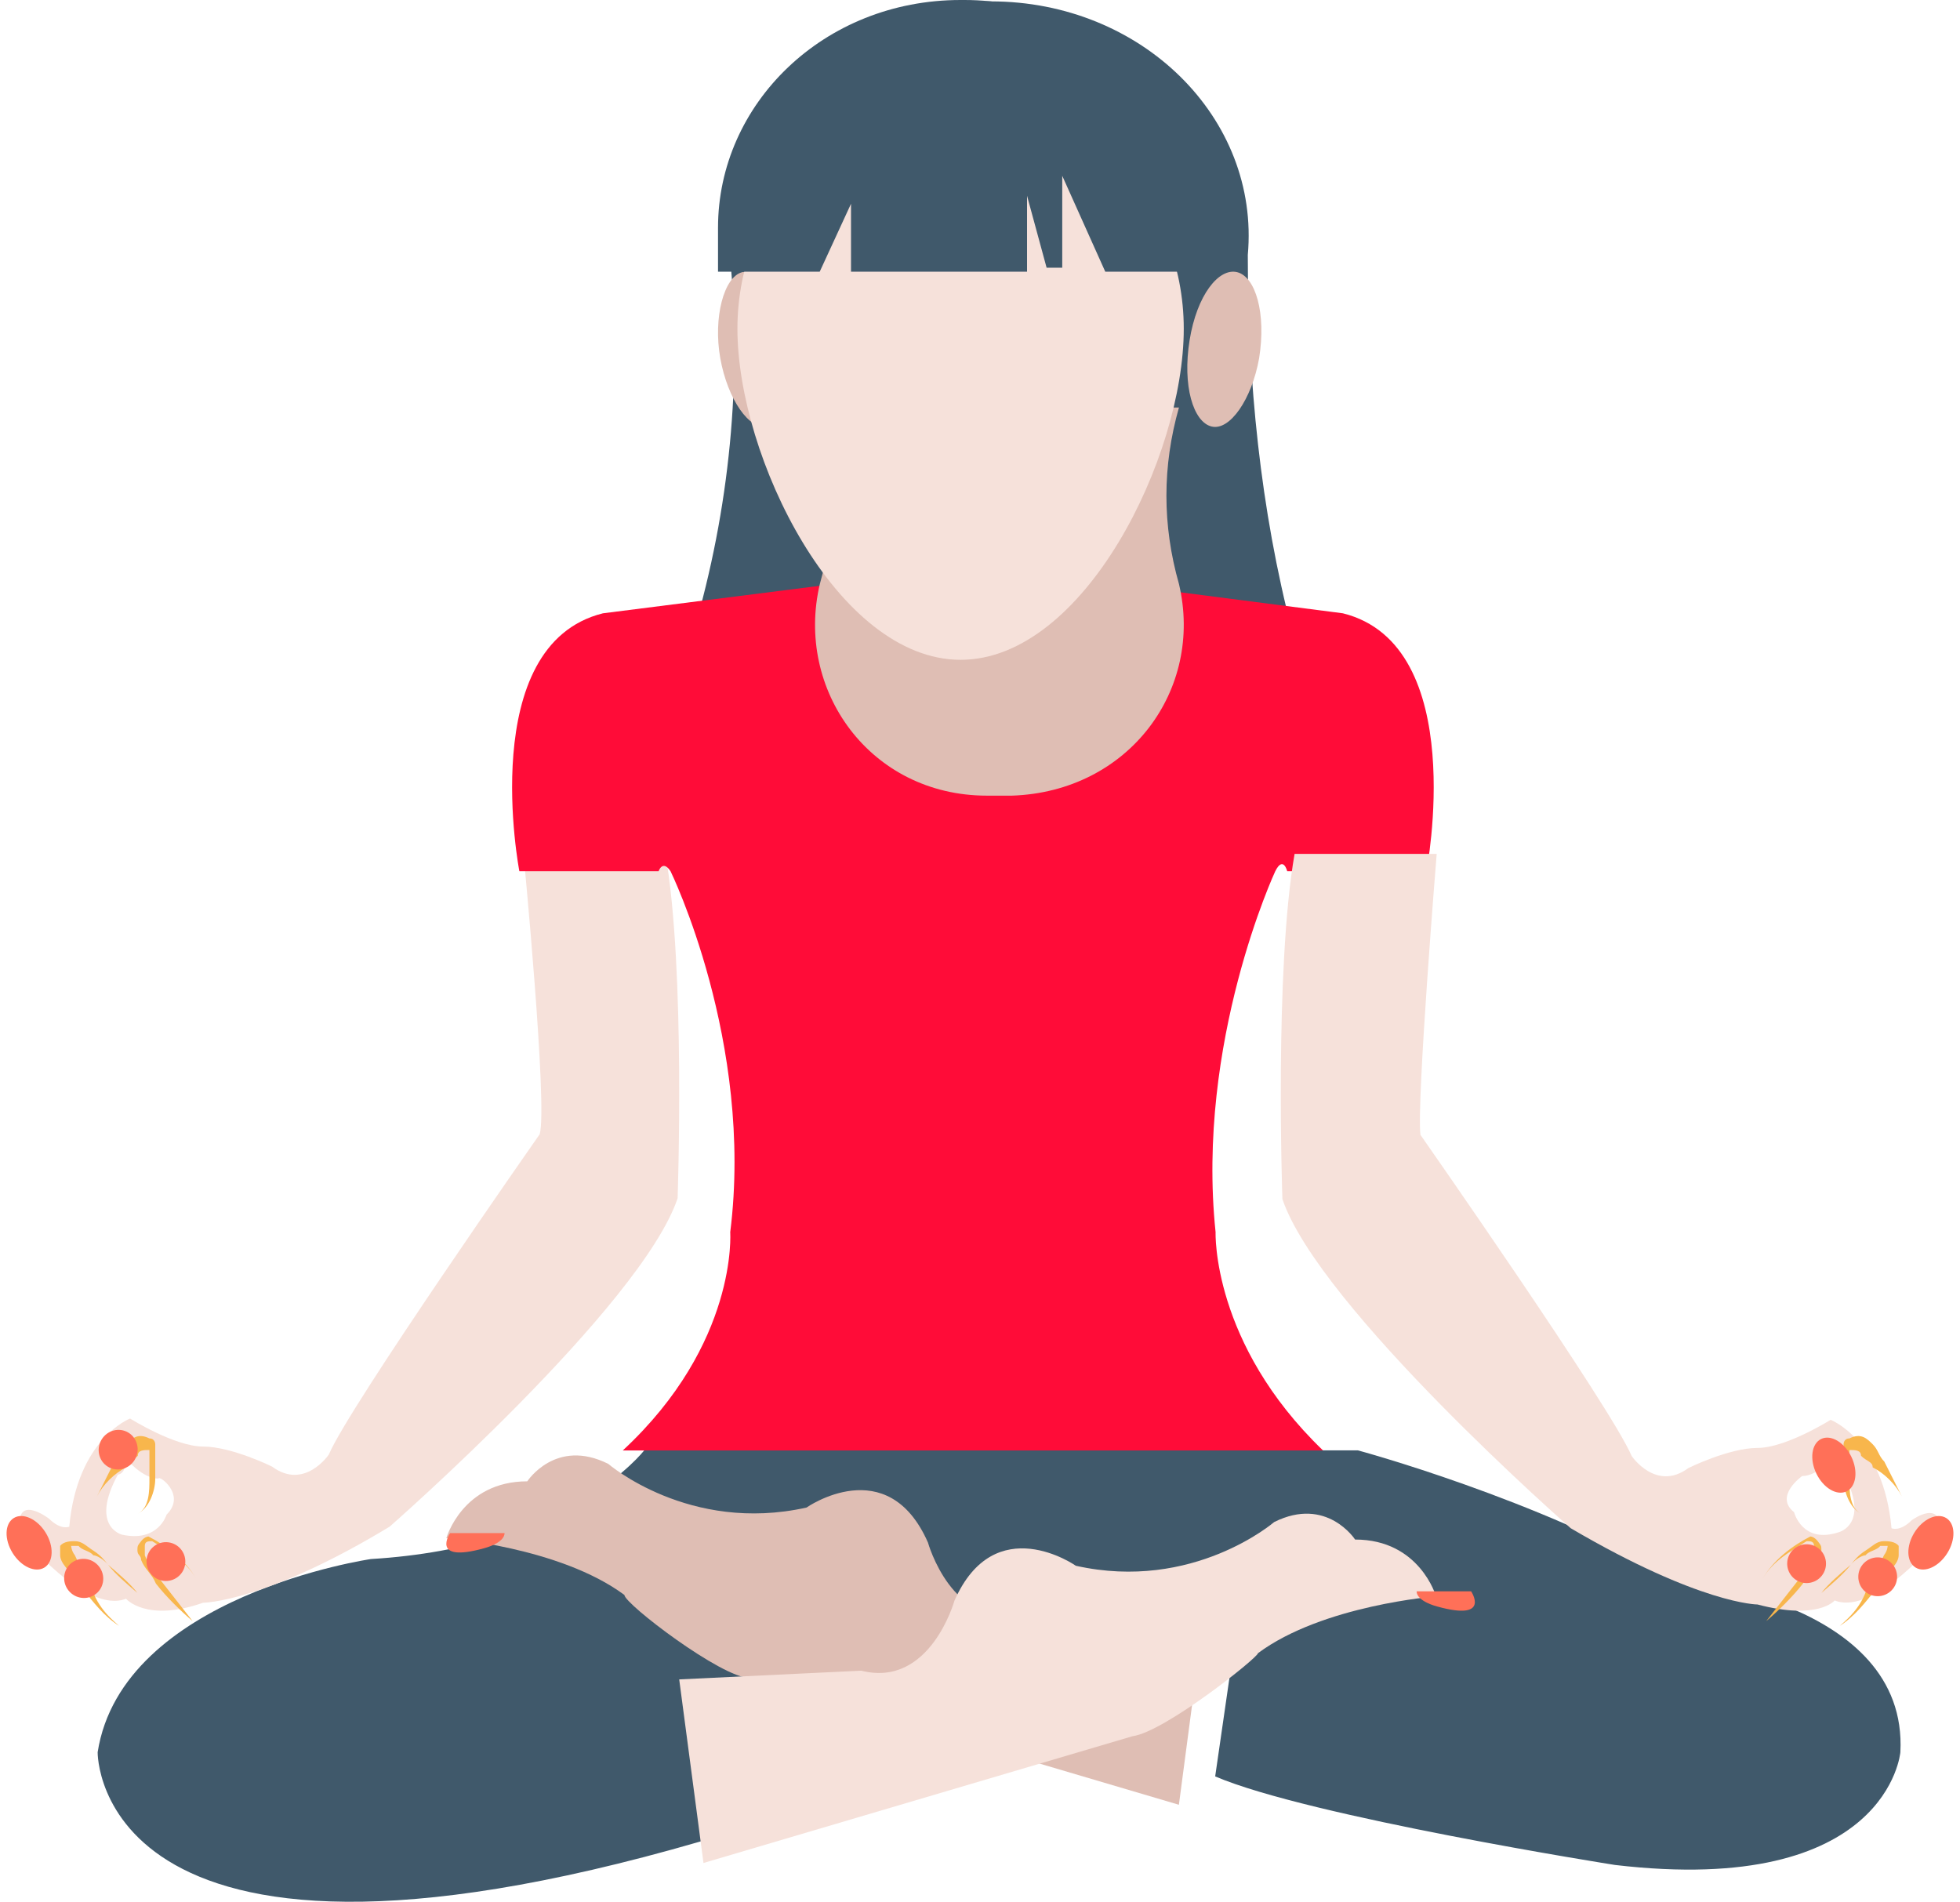 <?xml version="1.0" encoding="UTF-8"?>
<svg width="101px" height="98px" viewBox="0 0 101 98" version="1.1" xmlns="http://www.w3.org/2000/svg" xmlns:xlink="http://www.w3.org/1999/xlink">
    <!-- Generator: Sketch 48.2 (47327) - http://www.bohemiancoding.com/sketch -->
    <title>yoga</title>
    <desc>Created with Sketch.</desc>
    <defs></defs>
    <g id="goal-setting-icona" stroke="none" stroke-width="1" fill="none" fill-rule="evenodd" transform="translate(-503, -388)">
        <g id="yoga" transform="translate(503, 388)" fill-rule="nonzero">
            <g id="Group" transform="translate(5, 0)" fill="#40596B">
                <path d="M32.609,94.442 C-0.178,104.397 0.032,90.294 0.032,90.294 C1.293,82.205 14.114,80.338 14.114,80.338 C24.412,79.716 28.195,74.738 28.195,74.738 L64.975,74.738 C64.975,74.738 74.222,77.227 81.368,81.375 C81.368,81.375 93.348,82.412 92.927,90.294 C92.927,90.294 92.297,97.76 78.216,96.101 C78.216,96.101 62.453,93.612 57.619,91.538 L58.88,82.827 L33.66,86.56 L32.609,94.442 Z" id="Shape"></path>
                <path d="M61.612,32.634 C51.314,35.538 41.015,35.538 30.717,32.634 C32.609,26.205 33.239,19.568 32.609,13.138 C31.978,6.294 38.073,0.071 45.849,0.071 L46.059,0.071 C53.836,0.071 59.931,6.086 59.3,13.138 C59.3,19.568 59.931,26.205 61.612,32.634 Z" id="Shape"></path>
            </g>
            <g id="Group" transform="translate(37, 14)" fill="#DFBEB4">
                <path d="M3.7,3.534 C4.077,5.873 3.512,7.744 2.569,7.978 C1.626,8.212 0.495,6.574 0.118,4.469 C-0.259,2.364 0.307,0.259 1.249,0.025 C2.192,-0.209 3.323,1.195 3.7,3.534 Z" id="Shape"></path>
                <path d="M24.3,3.534 C23.923,5.873 24.488,7.744 25.431,7.978 C26.374,8.212 27.505,6.574 27.882,4.469 C28.259,2.13 27.693,0.259 26.751,0.025 C25.808,-0.208 24.677,1.195 24.3,3.534 Z" id="Shape"></path>
            </g>
            <path d="M34.29,44 L26.976,44 C26.976,44 28.23,57.001 27.812,58.445 C27.812,58.445 17.989,72.478 16.944,74.954 C16.944,74.954 15.69,76.811 14.018,75.573 C14.018,75.573 11.928,74.541 10.465,74.541 C9.002,74.541 6.703,73.097 6.703,73.097 C6.703,73.097 3.986,74.128 3.569,78.668 C3.569,78.668 3.151,78.875 2.524,78.256 C2.524,78.256 0.643,76.811 1.061,79.081 C1.061,79.081 4.405,83.208 6.494,82.383 C6.494,82.383 7.539,83.621 10.465,82.589 C10.465,82.589 13.6,82.589 20.079,78.669 C20.079,78.669 33.037,67.319 34.918,61.747 C34.917,61.747 35.335,49.984 34.29,44 Z M8.584,78.049 C8.584,78.049 8.166,79.494 6.285,79.081 C6.285,79.081 4.613,78.668 6.076,75.986 C6.076,75.986 6.494,75.986 6.494,75.16 C6.494,75.16 7.33,76.192 8.166,76.192 C8.166,75.986 9.629,77.018 8.584,78.049 Z" id="Shape" fill="#F6E1DA"></path>
            <ellipse id="Oval" fill="#FF7058" transform="translate(1.5, 79.5) rotate(-121.892) translate(-1.5, -79.5) " cx="1.5" cy="79.5" rx="1.5" ry="1"></ellipse>
            <g id="Group" transform="translate(3, 79)" fill="#F8B64C">
                <path d="M3.134,4.78 C2.376,4.296 1.807,3.568 1.238,2.841 C0.859,2.599 0.669,2.114 0.29,1.629 C0.29,1.629 0.1,1.387 0.1,1.144 C0.1,0.902 0.1,0.902 0.1,0.66 C0.29,0.417 0.669,0.417 0.859,0.417 C1.238,0.417 1.428,0.66 1.807,0.902 C2.186,1.144 2.376,1.387 2.566,1.629 C3.134,2.114 3.703,2.599 4.082,3.084 C4.651,3.084 5.22,3.084 5.789,3.084 C5.22,3.084 4.651,3.084 4.082,3.084 C3.514,2.599 2.945,2.114 2.566,1.629 C2.376,1.387 1.997,1.144 1.807,1.144 C1.617,0.902 1.238,0.902 1.048,0.66 C0.859,0.66 0.669,0.66 0.669,0.66 C0.669,0.66 0.669,0.902 0.859,1.144 C1.049,1.629 1.428,1.872 1.617,2.356 C1.807,3.568 2.566,4.296 3.134,4.78 Z" id="Shape"></path>
                <path d="M6.927,4.538 C6.358,4.053 5.599,3.326 5.031,2.599 C4.841,2.114 4.462,1.872 4.272,1.387 C4.272,1.144 4.082,1.144 4.082,0.902 C4.082,0.66 4.082,0.66 4.272,0.417 C4.462,0.175 4.651,0.175 4.651,0.175 C5.599,0.66 6.548,1.387 7.116,2.357 L7.875,2.357 L7.116,2.357 C6.548,1.387 5.599,0.902 4.841,0.417 C4.651,0.417 4.462,0.417 4.462,0.66 C4.462,0.66 4.462,0.66 4.462,0.902 L4.462,1.145 C4.651,1.63 4.841,1.872 5.22,2.357 C5.789,3.084 6.358,3.811 6.927,4.538 Z" id="Shape"></path>
            </g>
            <g id="Group" transform="translate(3, 79)" fill="#FF7058">
                <ellipse id="Oval" transform="translate(1.313, 2.336) rotate(-134.076) translate(-1.313, -2.336) " cx="1.313" cy="2.336" rx="1.016" ry="1"></ellipse>
                <ellipse id="Oval" transform="translate(5.55, 1.468) rotate(-128.292) translate(-5.55, -1.468) " cx="5.55" cy="1.468" rx="1" ry="1"></ellipse>
            </g>
            <path d="M5,77.105 C5.3,76.509 5.6,75.913 5.9,75.316 C6.2,75.018 6.2,74.72 6.5,74.422 C6.8,74.123 7.1,73.825 7.7,74.123 C8,74.123 8,74.422 8,74.422 L8,74.72 C8,75.018 8,75.018 8,75.316 C8,75.615 8,75.913 8,76.211 C8,76.807 7.7,77.702 7.1,78 C7.7,77.702 7.7,76.807 7.7,76.211 C7.7,75.913 7.7,75.615 7.7,75.316 C7.7,75.018 7.7,75.018 7.7,75.018 C7.7,75.018 7.7,75.018 7.7,74.72 C7.4,74.72 7.1,74.72 7.1,75.018 C6.8,75.316 6.5,75.316 6.5,75.614 C5.9,75.913 5.3,76.509 5,77.105 Z" id="Shape" fill="#F8B64C"></path>
            <g id="Group" transform="translate(5, 30)">
                <ellipse id="Oval" fill="#FF7058" transform="translate(1.089, 44.702) rotate(115.85) translate(-1.089, -44.702) " cx="1.089" cy="44.702" rx="1.025" ry="1"></ellipse>
                <path d="M61.331,14.893 L68.506,14.893 C68.506,14.893 70.761,3.239 64.201,1.604 L53.13,0.173 L45.134,0.173 L37.344,0.173 L26.068,1.604 C19.508,3.239 21.763,14.893 21.763,14.893 L28.938,14.893 C28.938,14.893 29.143,14.279 29.553,14.893 C29.553,14.893 33.859,23.684 32.629,33.497 C32.629,33.497 33.039,39.222 27.093,44.742 L45.134,44.742 L63.176,44.742 C57.435,39.222 57.64,33.497 57.64,33.497 C56.615,23.684 60.716,14.893 60.716,14.893 C61.126,14.075 61.331,14.893 61.331,14.893 Z" id="Shape" fill="#FF0C38"></path>
            </g>
            <path d="M66.083,61.788 C67.966,67.373 80.94,78.749 80.94,78.749 C87.636,82.679 90.565,82.679 90.565,82.679 C93.704,83.507 94.541,82.472 94.541,82.472 C96.634,83.3 99.982,79.163 99.982,79.163 C100.191,77.094 98.517,78.335 98.517,78.335 C97.889,78.956 97.471,78.749 97.471,78.749 C97.052,74.198 94.332,73.164 94.332,73.164 C94.332,73.164 92.03,74.612 90.565,74.612 C89.101,74.612 87.008,75.646 87.008,75.646 C85.334,76.887 84.079,75.026 84.079,75.026 C83.032,72.544 73.197,58.479 73.197,58.479 C72.988,56.824 74.034,44 74.034,44 L66.711,44 C65.664,49.998 66.083,61.788 66.083,61.788 Z M92.867,76.06 C93.704,76.06 94.541,75.026 94.541,75.026 C94.751,75.853 94.96,75.853 94.96,75.853 C96.425,78.542 94.75,78.956 94.75,78.956 C92.867,79.577 92.449,77.922 92.449,77.922 C91.403,77.095 92.867,76.06 92.867,76.06 Z" id="Shape" fill="#F6E1DA"></path>
            <ellipse id="Oval" fill="#FF7058" transform="translate(99.5, 79.5) rotate(121.892) translate(-99.5, -79.5) " cx="99.5" cy="79.5" rx="1.5" ry="1"></ellipse>
            <g id="Group" transform="translate(90, 79)" fill="#F8B64C">
                <path d="M4.806,4.78 C5.564,4.296 6.133,3.568 6.702,2.841 C7.081,2.599 7.271,2.114 7.65,1.629 C7.65,1.629 7.84,1.387 7.84,1.144 C7.84,0.902 7.84,0.902 7.84,0.66 C7.65,0.417 7.271,0.417 7.081,0.417 C6.702,0.417 6.512,0.66 6.133,0.902 C5.754,1.144 5.564,1.387 5.374,1.629 C4.806,2.114 4.237,2.599 3.857,3.084 C3.289,3.084 2.72,3.084 2.151,3.084 C2.72,3.084 3.289,3.084 3.857,3.084 C4.426,2.599 4.995,2.114 5.374,1.629 C5.564,1.387 5.943,1.144 6.133,1.144 C6.323,0.902 6.702,0.902 6.892,0.66 C7.081,0.66 7.271,0.66 7.271,0.66 C7.271,0.66 7.271,0.902 7.081,1.144 C6.891,1.629 6.512,1.872 6.322,2.356 C6.133,3.568 5.374,4.296 4.806,4.78 Z" id="Shape"></path>
                <path d="M1.013,4.538 C1.582,4.053 2.34,3.326 2.909,2.599 C3.099,2.114 3.478,1.872 3.668,1.387 C3.668,1.144 3.857,1.144 3.857,0.902 C3.857,0.66 3.857,0.66 3.668,0.417 C3.478,0.175 3.289,0.175 3.289,0.175 C2.34,0.66 1.392,1.387 0.823,2.357 L0.065,2.357 L0.823,2.357 C1.392,1.387 2.34,0.902 3.099,0.417 C3.289,0.417 3.478,0.417 3.478,0.66 C3.478,0.66 3.478,0.66 3.478,0.902 L3.478,1.145 C3.288,1.63 3.099,1.872 2.719,2.357 C2.151,3.084 1.582,3.811 1.013,4.538 Z" id="Shape"></path>
            </g>
            <g id="Group" transform="translate(92, 79)" fill="#FF7058">
                <ellipse id="Oval" transform="translate(4.759, 2.252) rotate(134.076) translate(-4.759, -2.252) " cx="4.759" cy="2.252" rx="1" ry="1"></ellipse>
                <ellipse id="Oval" transform="translate(1.095, 1.576) rotate(128.292) translate(-1.095, -1.576) " cx="1.095" cy="1.576" rx="1" ry="1"></ellipse>
            </g>
            <path d="M98,77.105 C97.7,76.509 97.4,75.913 97.1,75.316 C96.8,75.018 96.8,74.72 96.5,74.422 C96.2,74.123 95.9,73.825 95.3,74.123 C95,74.123 95,74.422 95,74.422 L95,74.72 C95,75.018 95,75.018 95,75.316 C95,75.615 95,75.913 95,76.211 C95,76.807 95.3,77.702 95.9,78 C95.3,77.702 95.3,76.807 95.3,76.211 C95.3,75.913 95.3,75.615 95.3,75.316 C95.3,75.018 95.3,75.018 95.3,75.018 C95.3,75.018 95.3,75.018 95.3,74.72 C95.6,74.72 95.9,74.72 95.9,75.018 C96.2,75.316 96.5,75.316 96.5,75.614 C97.1,75.913 97.7,76.509 98,77.105 Z" id="Shape" fill="#F8B64C"></path>
            <ellipse id="Oval" fill="#FF7058" transform="translate(94.5, 75.5) rotate(-115.85) translate(-94.5, -75.5) " cx="94.5" cy="75.5" rx="1.5" ry="1"></ellipse>
            <path d="M60.752,21 L42.248,21 C43.109,24.03 43.109,27.061 42.248,30.091 C40.957,35.545 44.83,41 50.855,41 C51.285,41 51.715,41 52.145,41 C58.17,40.798 62.043,35.545 60.752,30.091 C59.891,27.061 59.891,24.03 60.752,21 Z" id="Shape" fill="#DFBEB4"></path>
            <path d="M61,16.941 C61,23.552 55.866,34 49.5,34 C43.134,34 38,23.551 38,16.941 C38,10.331 43.134,5 49.5,5 C55.866,5 61,10.331 61,16.941 Z" id="Shape" fill="#F6E1DA"></path>
            <path d="M49.699,0 L49.497,0 C42.442,0 37,5.353 37,11.735 L37,14 L42.241,14 L43.853,10.5 L43.853,14 L52.924,14 L52.924,10.088 L53.932,13.794 L54.738,13.794 L54.738,9.059 L56.955,14 L61.995,14 L61.995,11.735 C62.197,5.353 56.553,0 49.699,0 Z" id="Shape" fill="#40596B"></path>
            <path d="M38.642,86.468 L60.749,93 L62,83.54 L52.615,83.09 C49.07,83.991 47.818,79.486 47.818,79.486 C45.733,74.756 41.561,77.684 41.561,77.684 C35.513,79.036 31.342,75.432 31.342,75.432 C28.631,74.08 27.171,76.333 27.171,76.333 C23.834,76.333 23,79.261 23,79.261 C23,79.261 28.84,79.711 32.176,82.189 C32.176,82.639 37.182,86.468 38.642,86.468 Z" id="Shape" fill="#DFBEB4"></path>
            <path d="M23.193,79 C23.193,79 22.141,80.562 24.947,79.781 C24.947,79.781 26,79.521 26,79 C26,79 23.193,79 23.193,79 Z" id="Shape" fill="#FF7058"></path>
            <path d="M58.358,89.468 L36.251,96 L35,86.54 L44.385,86.09 C47.93,86.991 49.182,82.486 49.182,82.486 C51.267,77.756 55.439,80.684 55.439,80.684 C61.487,82.036 65.658,78.432 65.658,78.432 C68.369,77.08 69.829,79.333 69.829,79.333 C73.166,79.333 74,82.261 74,82.261 C74,82.261 68.16,82.711 64.824,85.189 C64.824,85.414 60.027,89.243 58.358,89.468 Z" id="Shape" fill="#F6E1DA"></path>
            <path d="M75.807,82 C75.807,82 76.859,83.562 74.053,82.781 C74.053,82.781 73,82.521 73,82 L75.807,82 Z" id="Shape" fill="#FF7058"></path>
        </g>
    </g>
</svg>